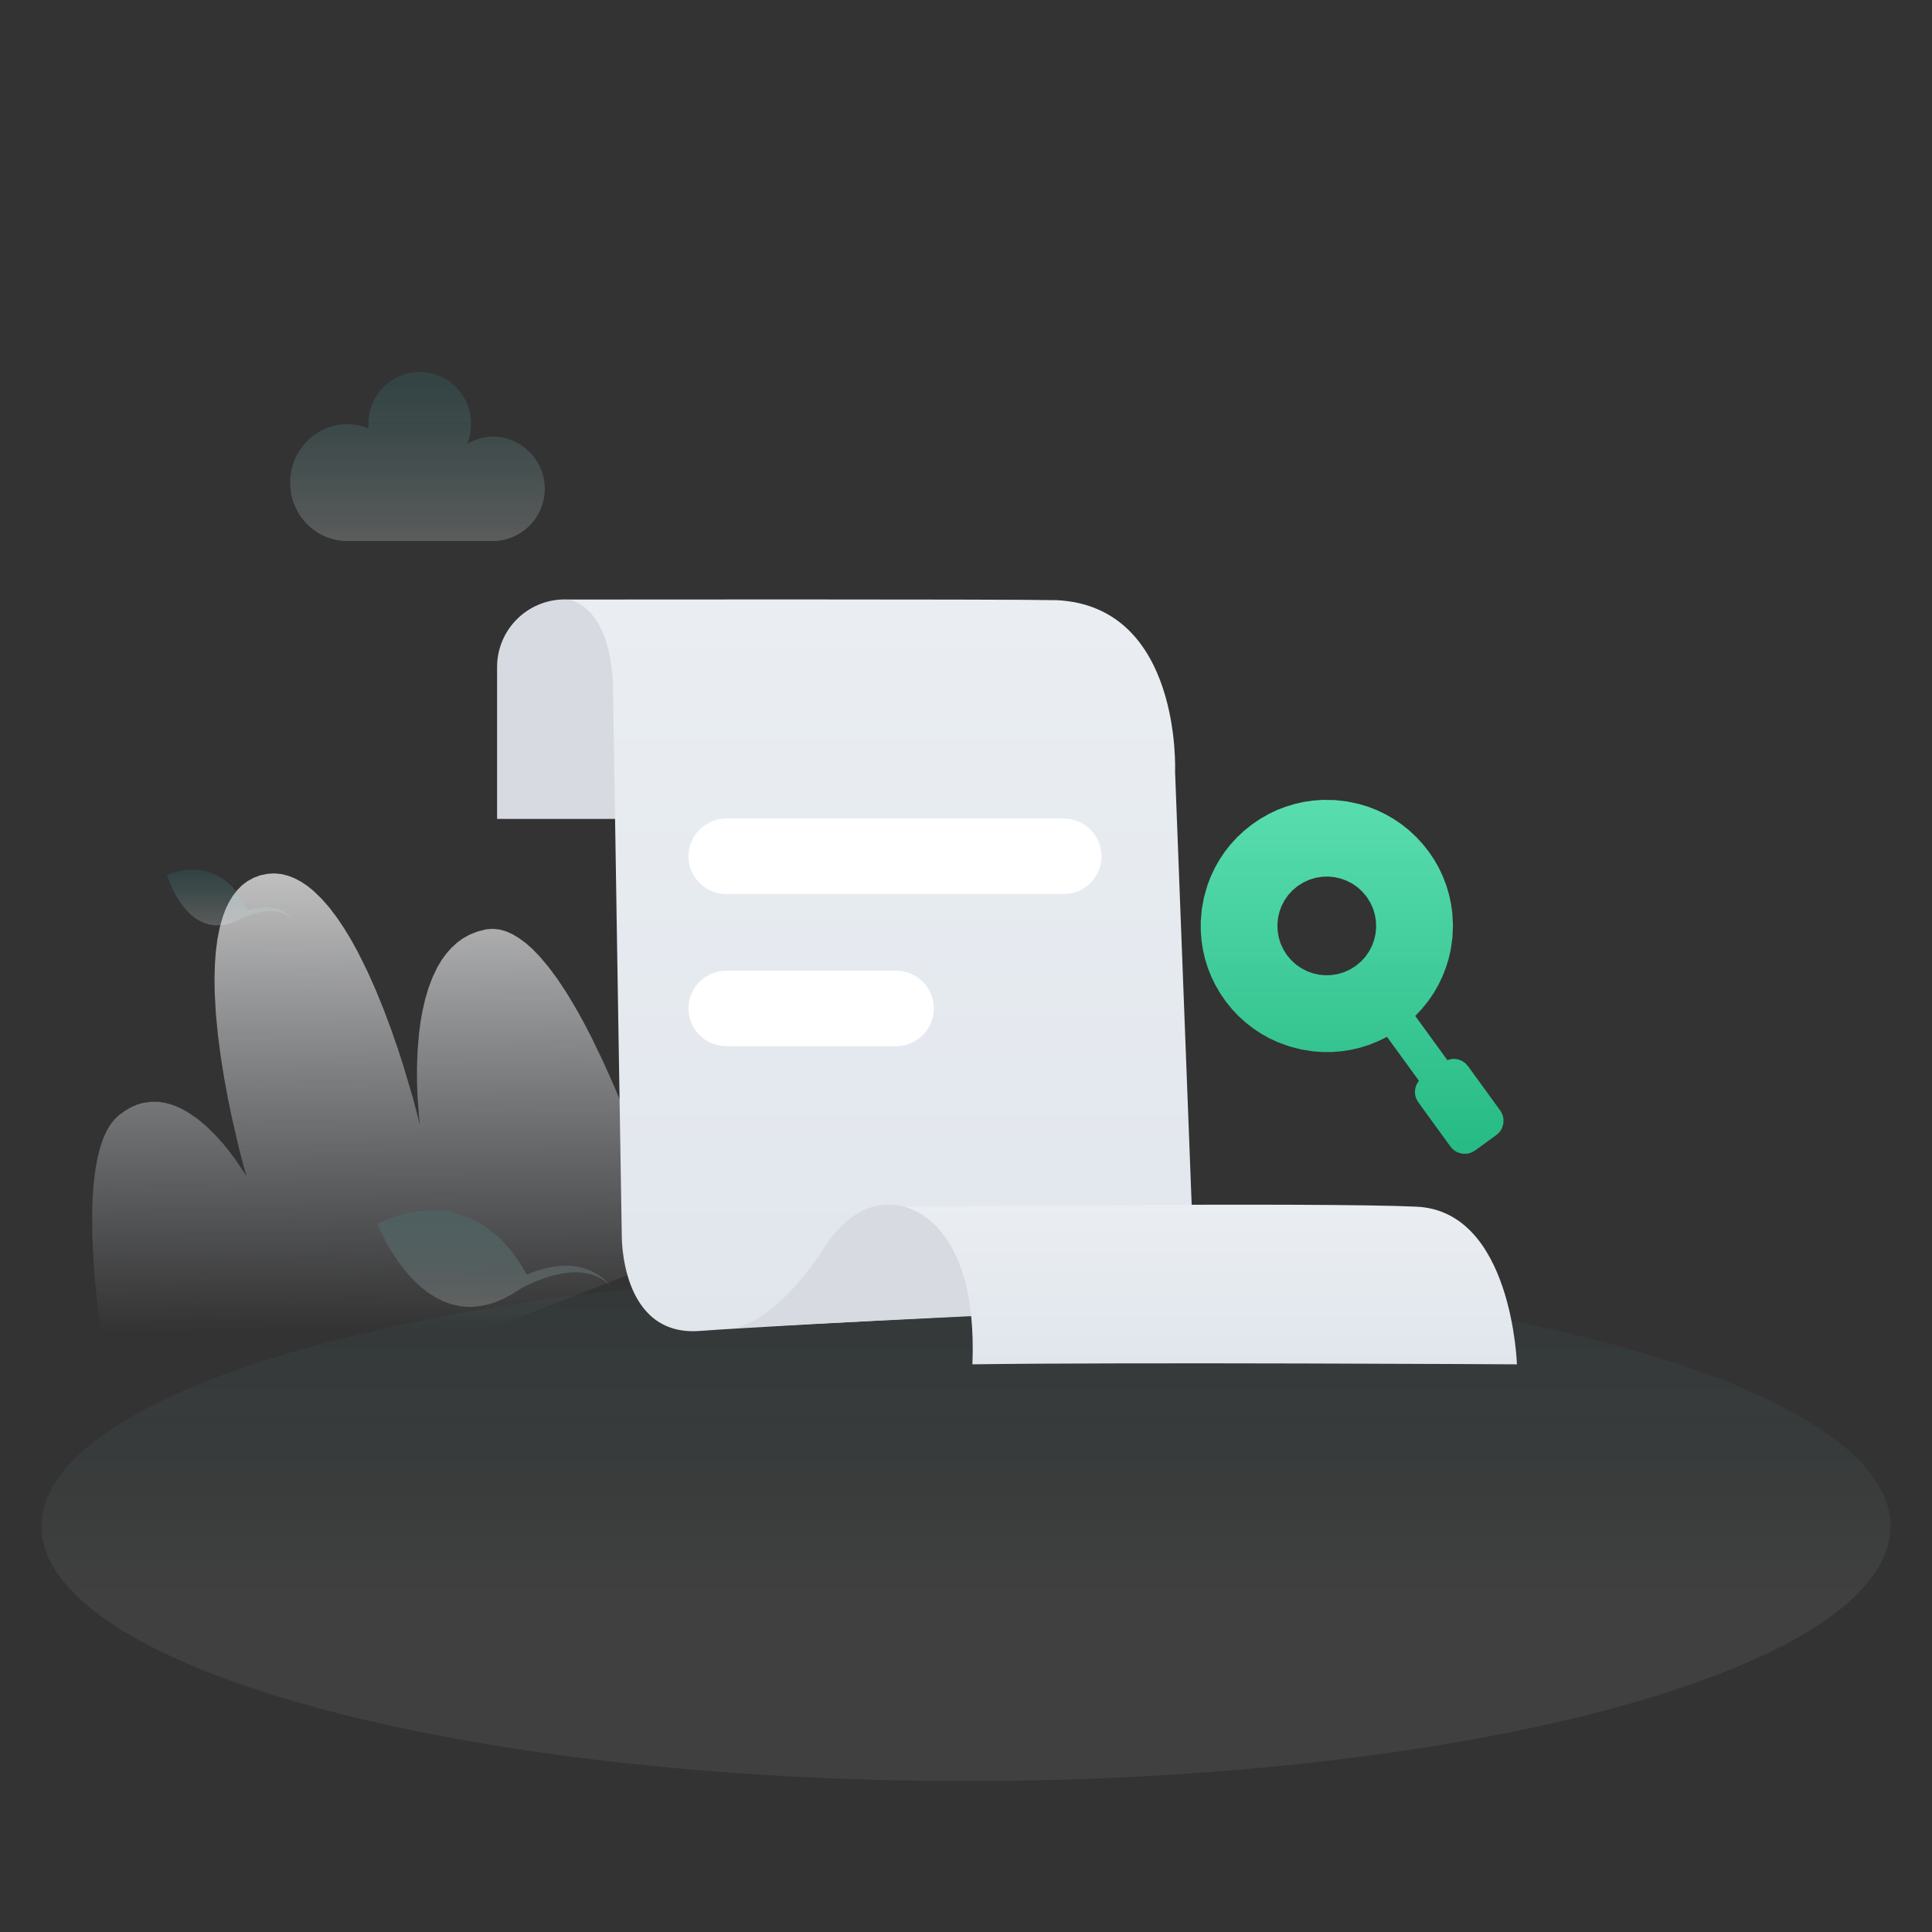 <?xml version="1.0" standalone="no"?><!DOCTYPE svg PUBLIC "-//W3C//DTD SVG 1.1//EN" "http://www.w3.org/Graphics/SVG/1.1/DTD/svg11.dtd"><svg height="1024" node-id="1" sillyvg="true" template-height="1024" template-width="1024" version="1.1" viewBox="0 0 1024 1024" width="1024" xmlns="http://www.w3.org/2000/svg" xmlns:xlink="http://www.w3.org/1999/xlink"><rect x="0" y="0" width="1024" height="1024" fill="#333333" stroke="none"/><defs node-id="49"><linearGradient gradientUnits="objectBoundingBox" id="linearGradient-2" node-id="8" spreadMethod="pad" x1="0.5" x2="0.506" y1="0" y2="0.766"><stop offset="0" stop-color="#f8f8f8" stop-opacity="0.71"></stop><stop offset="1" stop-color="#e2e7f2" stop-opacity="0"></stop></linearGradient><linearGradient gradientUnits="objectBoundingBox" id="linearGradient-3" node-id="11" spreadMethod="pad" x1="0.5" x2="0.5" y1="0" y2="0.639"><stop offset="0" stop-color="#2dadad" stop-opacity="0.62"></stop><stop offset="1" stop-color="#ffffff"></stop></linearGradient><linearGradient gradientUnits="objectBoundingBox" id="linearGradient-4" node-id="14" spreadMethod="pad" x1="0.5" x2="0.5" y1="0" y2="1"><stop offset="0" stop-color="#2dadad" stop-opacity="0.62"></stop><stop offset="1" stop-color="#ffffff"></stop></linearGradient><linearGradient gradientUnits="objectBoundingBox" id="linearGradient-5" node-id="17" spreadMethod="pad" x1="0.5" x2="0.5" y1="0" y2="1"><stop offset="0" stop-color="#2dadad" stop-opacity="0.62"></stop><stop offset="1" stop-color="#ffffff"></stop></linearGradient><linearGradient gradientUnits="objectBoundingBox" id="linearGradient-6" node-id="20" spreadMethod="pad" x1="0.5" x2="0.5" y1="0" y2="1"><stop offset="0" stop-color="#eaeef2"></stop><stop offset="1" stop-color="#e1e6ed"></stop></linearGradient><linearGradient gradientUnits="objectBoundingBox" id="linearGradient-7" node-id="23" spreadMethod="pad" x1="0.5" x2="0.5" y1="0" y2="1"><stop offset="0" stop-color="#eaeef2"></stop><stop offset="1" stop-color="#e1e6ed"></stop></linearGradient><linearGradient gradientUnits="objectBoundingBox" id="linearGradient-8" node-id="26" spreadMethod="pad" x1="0.5" x2="0.5" y1="0" y2="1"><stop offset="0" stop-color="#59ddaf"></stop><stop offset="1" stop-color="#26ba84"></stop></linearGradient><linearGradient gradientUnits="objectBoundingBox" id="linearGradient-9" node-id="29" spreadMethod="pad" x1="0.5" x2="0.5" y1="0" y2="1"><stop offset="0" stop-color="#2dadad" stop-opacity="0.62"></stop><stop offset="1" stop-color="#ffffff"></stop></linearGradient></defs><g node-id="98"><g node-id="99"><path d="M 0.00 0.00 L 1024.00 0.00 L 1024.00 1024.00 L 0.00 1024.00 Z" fill="#ffffff" fill-opacity="0" fill-rule="nonzero" group-id="1,2" id="矩形_315" node-id="34" stroke="none" target-height="1024" target-width="1024" target-x="0" target-y="0"></path></g><g node-id="100"><path d="M 609.15 342.69 C 567.31 342.03 533.74 307.92 533.74 266.08 C 533.74 224.23 567.31 190.13 609.15 189.47 C 618.78 189.46 628.32 191.31 637.25 194.92 C 637.11 193.12 637.04 191.30 637.04 189.47 C 636.72 165.05 649.57 142.35 670.66 130.05 C 691.75 117.75 717.83 117.75 738.93 130.05 C 760.02 142.35 772.86 165.05 772.55 189.47 C 772.56 198.35 770.86 207.14 767.54 215.38 C 778.05 208.97 790.13 205.58 802.44 205.60 C 840.01 205.99 870.26 236.57 870.26 274.15 C 870.26 311.72 840.01 342.30 802.44 342.69 L 609.15 342.69 Z" fill="none" group-id="1,3" id="联合_62" node-id="35" stroke="none" target-height="224.942" target-width="336.524" target-x="533.74" target-y="117.752"></path></g><g node-id="101"><path d="M 66.42 779.08 L 65.42 774.56 L 62.82 762.17 L 59.30 743.67 L 55.49 720.83 L 53.69 708.43 L 52.04 695.40 L 50.65 682.26 L 49.60 669.15 L 48.96 656.14 L 48.83 643.83 L 49.06 635.69 L 49.58 628.16 L 50.36 621.21 L 51.55 614.31 L 53.06 608.29 L 54.86 603.06 L 56.60 599.24 L 58.54 596.02 L 60.66 593.33 L 62.96 591.12 L 66.27 588.71 L 69.47 586.86 L 72.55 585.51 L 75.55 584.63 L 79.72 583.99 L 83.78 583.98 L 87.76 584.59 L 91.65 585.72 L 95.46 587.29 L 99.19 589.30 L 104.48 592.88 L 109.44 597.01 L 114.03 601.51 L 118.11 606.02 L 121.81 610.58 L 124.79 614.59 L 129.10 620.99 L 130.62 623.51 L 129.48 619.42 L 126.58 608.26 L 122.75 591.70 L 120.78 582.08 L 118.81 571.39 L 117.05 560.41 L 115.55 548.99 L 114.43 537.49 L 113.80 526.17 L 113.69 518.63 L 113.88 511.44 L 114.37 504.59 L 115.24 497.77 L 116.49 491.56 L 118.08 485.90 L 119.63 481.74 L 121.43 478.03 L 123.47 474.72 L 125.73 471.78 L 128.34 469.15 L 131.26 466.97 L 134.51 465.21 L 138.14 463.88 L 141.93 463.13 L 145.60 462.93 L 149.18 463.28 L 152.71 464.16 L 156.09 465.49 L 159.46 467.26 L 162.83 469.49 L 166.20 472.23 L 170.34 476.24 L 174.44 480.89 L 178.52 486.26 L 182.29 491.86 L 185.97 497.90 L 189.56 504.40 L 194.54 514.40 L 199.19 524.81 L 203.47 535.35 L 207.32 545.64 L 210.84 555.80 L 213.83 565.05 L 218.62 581.19 L 221.57 592.23 L 222.58 596.32 L 222.12 592.24 L 221.30 581.39 L 221.04 574.32 L 221.00 565.90 L 221.31 557.17 L 222.08 547.87 L 222.89 541.64 L 224.00 535.49 L 225.40 529.41 L 227.17 523.45 L 229.31 517.87 L 231.82 512.64 L 234.03 508.90 L 236.50 505.50 L 239.22 502.43 L 242.20 499.67 L 245.46 497.28 L 249.06 495.31 L 253.03 493.75 L 257.42 492.60 L 260.96 492.29 L 264.50 492.61 L 268.12 493.58 L 271.84 495.26 L 275.28 497.35 L 278.82 499.99 L 282.46 503.24 L 286.22 507.16 L 290.79 512.61 L 295.45 518.89 L 300.20 526.07 L 304.64 533.42 L 309.06 541.30 L 313.45 549.74 L 319.66 562.62 L 325.60 575.93 L 331.20 589.36 L 336.32 602.40 L 341.11 615.24 L 345.26 626.89 L 352.08 647.16 L 356.42 660.97 L 357.95 666.07 L 66.42 779.08 Z" fill="url(#linearGradient-2)" fill-rule="nonzero" group-id="1,4" id="路径_63" node-id="36" stroke="none" target-height="316.152" target-width="309.118" target-x="48.828" target-y="462.932"></path></g><g node-id="102"><path d="M 1002.00 809.00 C 1002.00 844.80 950.38 879.14 858.48 904.46 C 766.59 929.78 641.96 944.00 512.00 944.00 C 382.04 944.00 257.41 929.78 165.52 904.46 C 73.62 879.14 22.00 844.80 22.00 809.00 C 22.00 773.20 73.62 738.86 165.52 713.54 C 257.41 688.22 382.04 674.00 512.00 674.00 C 641.96 674.00 766.59 688.22 858.48 713.54 C 950.38 738.86 1002.00 773.20 1002.00 809.00 Z" fill="url(#linearGradient-3)" fill-opacity="0.062" fill-rule="nonzero" group-id="1,5" id="椭圆_16" node-id="37" stroke="none" target-height="270" target-width="980" target-x="22" target-y="674"></path></g><g node-id="103"><path d="M 200.02 648.65 L 201.26 651.57 L 204.97 658.94 L 207.65 663.53 L 211.11 668.74 L 215.03 673.87 L 219.62 678.92 L 222.97 682.06 L 226.58 684.89 L 230.47 687.44 L 234.57 689.56 L 238.94 691.16 L 243.61 692.25 L 247.14 692.64 L 250.86 692.63 L 254.81 692.20 L 259.00 691.31 L 262.96 690.04 L 267.19 688.21 L 271.72 685.74 L 276.60 682.57 L 282.88 679.62 L 288.33 677.48 L 293.05 676.04 L 297.89 674.97 L 302.02 674.42 L 305.54 674.30 L 309.07 674.55 L 312.03 675.05 L 314.50 675.77 L 317.93 677.26 L 320.37 678.81 L 322.39 680.52 L 323.58 681.81 L 324.55 683.17 L 323.50 681.63 L 322.24 680.13 L 320.17 678.07 L 317.68 676.11 L 314.32 674.09 L 311.87 672.98 L 309.01 672.03 L 305.70 671.28 L 302.33 670.87 L 298.48 670.84 L 294.06 671.23 L 289.72 672.03 L 284.79 673.43 L 279.17 675.53 L 275.72 669.72 L 272.27 664.71 L 268.84 660.44 L 265.41 656.83 L 261.58 653.40 L 257.82 650.53 L 254.12 648.18 L 250.46 646.30 L 245.30 644.24 L 240.33 642.82 L 235.52 642.00 L 230.63 641.63 L 226.07 641.65 L 221.80 642.02 L 215.60 643.08 L 210.50 644.42 L 205.90 646.00 L 202.84 647.27 L 200.02 648.65 Z" fill="url(#linearGradient-4)" fill-opacity="0.2" fill-rule="nonzero" group-id="1,6" id="路径_72" node-id="38" stroke="none" target-height="51.008" target-width="124.536" target-x="200.017" target-y="641.633"></path></g><g node-id="104"><path d="M 88.47 463.63 L 89.19 465.79 L 91.42 471.12 L 93.10 474.36 L 95.29 477.93 L 97.85 481.34 L 100.89 484.53 L 103.16 486.40 L 105.64 487.96 L 108.34 489.23 L 111.19 490.08 L 114.31 490.46 L 117.76 490.33 L 121.16 489.68 L 124.96 488.33 L 129.26 486.15 L 133.62 484.59 L 137.26 483.60 L 140.28 483.09 L 143.36 482.88 L 145.86 482.98 L 147.90 483.33 L 150.71 484.27 L 152.66 485.37 L 154.22 486.67 L 155.11 487.70 L 155.81 488.81 L 155.06 487.55 L 154.14 486.35 L 152.58 484.77 L 150.66 483.33 L 147.99 481.98 L 146.05 481.32 L 143.72 480.88 L 140.93 480.68 L 138.16 480.80 L 134.89 481.34 L 131.03 482.37 L 128.44 477.25 L 125.79 473.17 L 123.07 469.96 L 119.96 467.13 L 116.89 464.97 L 113.84 463.41 L 110.61 462.23 L 107.52 461.47 L 104.56 461.10 L 100.16 461.04 L 96.43 461.44 L 93.00 462.14 L 90.66 462.82 L 88.47 463.63 Z" fill="url(#linearGradient-5)" fill-opacity="0.2" fill-rule="nonzero" group-id="1,7" id="路径_73" node-id="39" stroke="none" target-height="29.412" target-width="67.335" target-x="88.47" target-y="461.044"></path></g><path d="M 299.32 317.71 L 299.32 317.71 C 319.11 317.71 335.16 333.76 335.16 353.55 L 335.16 434.04 L 263.47 434.04 L 263.47 353.55 C 263.47 333.76 279.52 317.71 299.32 317.71 Z" fill="#d7dbe1" fill-rule="nonzero" group-id="1" id="矩形_338" node-id="40" stroke="none" target-height="116.33" target-width="71.691" target-x="263.47" target-y="317.708"></path><path d="M 301.09 317.77 C 301.09 317.77 324.25 319.91 324.92 365.85 C 325.58 411.79 329.56 654.72 329.56 654.72 C 329.56 654.72 328.61 708.64 370.88 705.43 C 413.14 702.22 633.63 691.23 633.63 691.23 L 622.81 408.95 C 622.81 408.95 626.52 321.25 559.95 318.10 C 531.59 317.50 301.09 317.77 301.09 317.77 Z" fill="url(#linearGradient-6)" fill-rule="nonzero" group-id="1" id="路径_99" node-id="41" stroke="none" target-height="391.138" target-width="332.541" target-x="301.091" target-y="317.498"></path><path d="M 388.03 703.80 C 388.03 703.80 408.96 704.11 437.46 660.47 C 465.95 616.83 502.01 651.68 502.01 651.68 L 523.52 697.13 L 388.03 703.80 Z" fill="#d7dbe1" fill-rule="nonzero" group-id="1" id="路径_100" node-id="42" stroke="none" target-height="87.274" target-width="135.497" target-x="388.027" target-y="616.831"></path><path d="M 478.73 639.57 C 478.73 639.57 518.44 645.25 515.41 723.13 C 596.93 721.91 804.00 723.13 804.00 723.13 C 804.00 723.13 801.56 641.97 750.85 639.57 C 700.13 637.17 478.73 639.57 478.73 639.57 Z" fill="url(#linearGradient-7)" fill-rule="nonzero" group-id="1" id="路径_101" node-id="43" stroke="none" target-height="85.959" target-width="325.276" target-x="478.725" target-y="637.168"></path><path d="M 793.09 601.60 L 781.80 609.80 L 780.33 610.67 L 778.83 611.24 L 777.25 611.53 L 774.88 611.46 L 772.59 610.79 L 771.19 610.03 L 769.93 609.02 L 768.80 607.74 L 751.71 584.21 L 750.67 582.37 L 750.08 580.46 L 749.93 578.46 L 750.21 576.46 L 750.91 574.59 L 752.06 572.82 L 735.14 549.54 L 730.40 551.87 L 725.63 553.79 L 720.80 555.31 L 715.92 556.44 L 710.95 557.20 L 706.01 557.59 L 701.08 557.61 L 696.17 557.27 L 689.68 556.25 L 683.36 554.61 L 677.20 552.36 L 672.73 550.28 L 668.43 547.87 L 664.30 545.14 L 660.32 542.06 L 656.60 538.70 L 653.12 535.03 L 649.87 531.04 L 646.86 526.70 L 644.20 522.13 L 641.95 517.50 L 640.10 512.80 L 638.63 508.01 L 637.52 503.10 L 636.79 498.20 L 636.43 493.29 L 636.43 488.36 L 636.99 481.81 L 638.18 475.40 L 640.00 469.09 L 641.77 464.49 L 643.87 460.03 L 646.31 455.72 L 649.10 451.54 L 652.19 447.59 L 655.61 443.86 L 659.37 440.35 L 663.48 437.03 L 667.85 434.07 L 672.32 431.50 L 676.88 429.32 L 681.56 427.53 L 686.38 426.08 L 691.21 425.00 L 696.09 424.30 L 701.00 423.96 L 707.57 424.06 L 714.05 424.80 L 720.48 426.18 L 725.19 427.62 L 729.78 429.40 L 734.25 431.54 L 738.62 434.03 L 742.77 436.84 L 746.73 439.98 L 750.50 443.49 L 754.09 447.36 L 757.36 451.52 L 760.23 455.79 L 762.72 460.19 L 764.84 464.73 L 766.62 469.44 L 768.02 474.19 L 769.07 479.00 L 769.75 483.88 L 770.10 490.44 L 769.82 496.96 L 768.90 503.46 L 767.79 508.26 L 766.33 512.96 L 764.51 517.58 L 762.33 522.11 L 759.82 526.45 L 756.96 530.61 L 753.72 534.62 L 750.11 538.47 L 767.12 561.88 L 769.16 561.34 L 771.15 561.25 L 773.13 561.60 L 774.99 562.37 L 776.63 563.51 L 778.06 565.07 L 795.15 588.60 L 796.02 590.06 L 796.59 591.57 L 796.88 593.14 L 796.81 595.52 L 796.14 597.81 L 795.38 599.21 L 794.37 600.47 L 793.09 601.60 Z M 687.83 469.58 L 685.07 471.89 L 682.74 474.44 L 680.80 477.23 L 679.24 480.25 L 678.10 483.39 L 677.36 486.66 L 677.05 490.00 L 677.17 493.33 L 677.72 496.69 L 678.70 499.94 L 680.13 503.08 L 682.04 506.14 L 684.36 508.90 L 686.90 511.24 L 689.69 513.17 L 692.72 514.73 L 695.85 515.87 L 699.12 516.61 L 702.46 516.92 L 705.79 516.80 L 709.15 516.25 L 712.40 515.27 L 715.55 513.84 L 718.60 511.93 L 721.36 509.62 L 723.70 507.07 L 725.63 504.28 L 727.19 501.26 L 728.34 498.12 L 729.07 494.85 L 729.38 491.51 L 729.27 488.18 L 728.72 484.82 L 727.74 481.57 L 726.30 478.43 L 724.39 475.37 L 722.08 472.61 L 719.53 470.28 L 716.74 468.34 L 713.71 466.79 L 710.58 465.65 L 707.31 464.91 L 703.97 464.60 L 700.64 464.72 L 697.28 465.26 L 694.03 466.24 L 690.89 467.67 L 687.83 469.58 Z" fill="url(#linearGradient-8)" fill-rule="nonzero" group-id="1,8" id="路径_8757" node-id="44" stroke="none" target-height="187.573" target-width="160.454" target-x="636.427" target-y="423.958"></path><path d="M 184.12 286.76 C 167.36 286.76 153.77 272.90 153.77 255.80 C 153.77 238.70 167.36 224.84 184.12 224.84 C 187.98 224.84 191.81 225.59 195.39 227.05 C 195.33 226.32 195.30 225.59 195.30 224.84 C 195.11 215.02 200.24 205.85 208.73 200.88 C 217.21 195.91 227.71 195.91 236.19 200.88 C 244.67 205.85 249.80 215.02 249.61 224.84 C 249.62 228.43 248.94 231.98 247.61 235.31 C 251.81 232.73 256.66 231.36 261.59 231.36 C 276.67 231.67 288.74 243.98 288.74 259.06 C 288.74 274.14 276.67 286.45 261.59 286.76 L 184.12 286.76 Z" fill="url(#linearGradient-9)" fill-opacity="0.2" fill-rule="nonzero" group-id="1" id="联合_63" node-id="45" stroke="none" target-height="90.842" target-width="134.968" target-x="153.769" target-y="195.914"></path><path d="M 384.93 433.85 L 563.81 433.85 C 574.85 433.85 583.81 442.80 583.81 453.85 L 583.81 453.85 C 583.81 464.89 574.85 473.85 563.81 473.85 L 384.93 473.85 C 373.89 473.85 364.93 464.89 364.93 453.85 L 364.93 453.85 C 364.93 442.80 373.89 433.85 384.93 433.85 Z" fill="#ffffff" fill-rule="nonzero" group-id="1" id="矩形_383" node-id="46" stroke="none" target-height="40" target-width="218.875" target-x="364.934" target-y="433.846"></path><path d="M 384.93 514.49 L 474.93 514.49 C 485.98 514.49 494.93 523.44 494.93 534.49 L 494.93 534.49 C 494.93 545.53 485.98 554.49 474.93 554.49 L 384.93 554.49 C 373.89 554.49 364.93 545.53 364.93 534.49 L 364.93 534.49 C 364.93 523.44 373.89 514.49 384.93 514.49 Z" fill="#ffffff" fill-rule="nonzero" group-id="1" id="矩形_384" node-id="47" stroke="none" target-height="40" target-width="130" target-x="364.934" target-y="514.488"></path></g></svg>